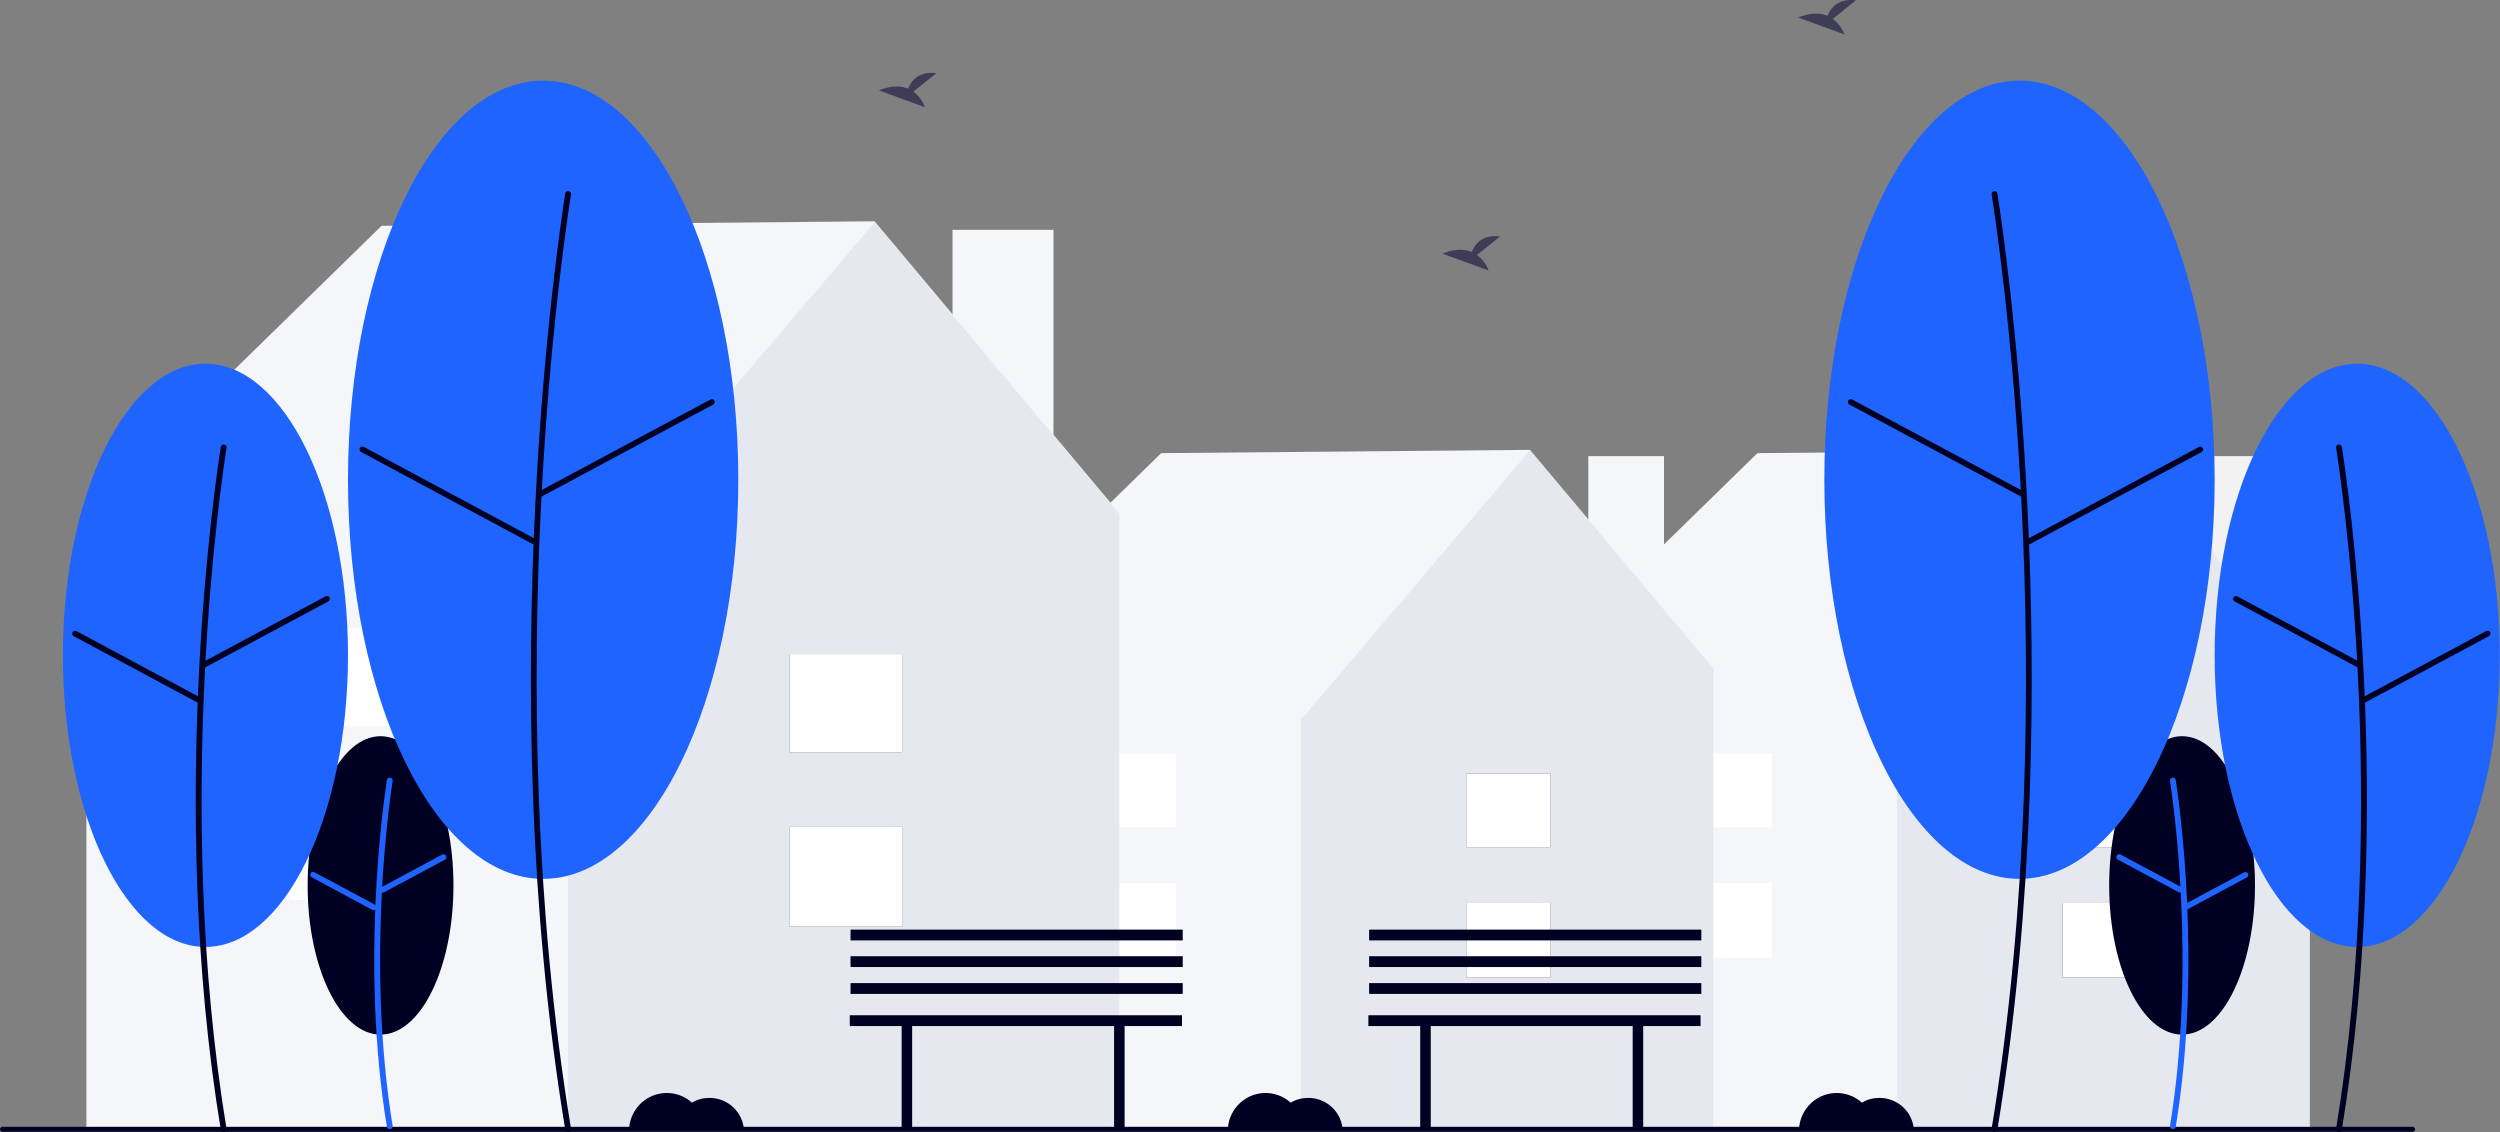 <svg width="616" height="279" viewBox="0 0 616 279" fill="none" xmlns="http://www.w3.org/2000/svg">
<rect x="0" y="0" width="616" height="279" fill="#808080" stroke="none"/>
<g clip-path="url(#clip0_1154_98)">
<path d="M556.925 112.393H538.282V177.006H556.925V112.393Z" fill="#F2F2F2"/>
<path d="M569.209 164.813L523.899 110.845L433.033 111.649L377.909 165.494L379.02 166.236H378.588V278.195H569.085V166.236L569.209 164.813Z" fill="#F5F6FA"/>
<path d="M523.961 110.907L467.417 177.439V278.196H569.085V164.752L523.961 110.907Z" fill="#E6E8F0"/>
<path d="M528.961 222.494H508.22V240.875H528.961V222.494Z" fill="#3F3D56"/>
<path d="M528.961 190.621H508.22V208.755H528.961V190.621Z" fill="#3F3D56"/>
<path d="M528.961 222.494H508.22V240.875H528.961V222.494Z" fill="white"/>
<path d="M528.961 190.621H508.22V208.755H528.961V190.621Z" fill="white"/>
<path d="M436.676 217.605H415.935V235.987H436.676V217.605Z" fill="white"/>
<path d="M436.676 185.731H415.935V203.865H436.676V185.731Z" fill="white"/>
<path d="M410.008 112.393H391.366V177.006H410.008V112.393Z" fill="#F5F6FA"/>
<path d="M422.292 164.813L376.983 110.845L286.117 111.649L230.992 165.494L232.103 166.236H231.671V278.195H422.169V166.236L422.292 164.813Z" fill="#F5F6FA"/>
<path d="M377.044 110.907L320.5 177.439V278.196H422.169V164.752L377.044 110.907Z" fill="#AAB2C8" fill-opacity="0.2"/>
<path d="M382.045 222.494H361.304V240.875H382.045V222.494Z" fill="#3F3D56"/>
<path d="M382.045 190.621H361.304V208.755H382.045V190.621Z" fill="#3F3D56"/>
<path d="M382.045 222.494H361.304V240.875H382.045V222.494Z" fill="white"/>
<path d="M382.045 190.621H361.304V208.755H382.045V190.621Z" fill="white"/>
<path d="M289.759 217.605H269.018V235.987H289.759V217.605Z" fill="white"/>
<path d="M289.759 185.731H269.018V203.865H289.759V185.731Z" fill="white"/>
<path d="M259.573 56.629H234.696V142.965H259.573V56.629Z" fill="#F5F6FA"/>
<path d="M275.993 126.689L215.498 54.525L94.014 55.639L20.371 127.617L21.852 128.546H21.297V278.196H275.808V128.546L275.993 126.689Z" fill="#F5F6FA"/>
<path d="M215.56 54.711L139.941 143.523V278.196H275.808V126.627L215.56 54.711Z" fill="#AAB2C8" fill-opacity="0.2"/>
<path d="M222.289 203.742H194.51V228.312H222.289V203.742Z" fill="#3F3D56"/>
<path d="M222.289 161.161H194.51V185.36H222.289V161.161Z" fill="#3F3D56"/>
<path d="M222.289 203.742H194.51V228.312H222.289V203.742Z" fill="white"/>
<path d="M222.289 161.161H194.51V185.36H222.289V161.161Z" fill="white"/>
<path d="M98.953 197.182H71.174V221.752H98.953V197.182Z" fill="white"/>
<path d="M98.953 154.663H71.174V178.862H98.953V154.663Z" fill="white"/>
<path d="M594.455 277.639H0.619C0.277 277.639 0 277.916 0 278.258C0 278.599 0.277 278.876 0.619 278.876H594.455C594.797 278.876 595.074 278.599 595.074 278.258C595.074 277.916 594.797 277.639 594.455 277.639Z" fill="#000022"/>
<path d="M93.767 254.925C103.688 254.925 111.731 238.466 111.731 218.162C111.731 197.859 103.688 181.399 93.767 181.399C83.847 181.399 75.804 197.859 75.804 218.162C75.804 238.466 83.847 254.925 93.767 254.925Z" fill="#000022"/>
<path d="M96.149 278.194C95.755 278.263 95.38 277.996 95.316 277.601C88.788 237.629 94.44 197.963 95.323 192.2C95.385 191.798 95.766 191.545 96.166 191.615C96.549 191.682 96.808 192.022 96.749 192.407C95.892 198.007 90.25 237.533 96.737 277.364C96.801 277.755 96.539 278.126 96.149 278.194Z" fill="#1F64FF"/>
<path d="M108.949 210.573L93.982 218.6C93.636 218.786 93.505 219.218 93.69 219.564C93.875 219.911 94.305 220.041 94.652 219.856L109.619 211.828C109.965 211.643 110.096 211.211 109.911 210.864C109.726 210.518 109.295 210.387 108.949 210.573Z" fill="#1F64FF"/>
<path d="M92.447 222.955L77.483 214.924C77.137 214.738 76.707 214.869 76.522 215.215C76.337 215.562 76.467 215.993 76.813 216.179L91.777 224.21C92.123 224.396 92.554 224.265 92.739 223.919C92.924 223.572 92.793 223.141 92.447 222.955Z" fill="#1F64FF"/>
<path d="M50.618 233.325C70.017 233.325 85.743 201.154 85.743 161.47C85.743 121.786 70.017 89.616 50.618 89.616C31.22 89.616 15.494 121.786 15.494 161.47C15.494 201.154 31.22 233.325 50.618 233.325Z" fill="#1F64FF"/>
<path d="M55.193 278.911C54.81 278.961 54.457 278.698 54.394 278.317C41.17 198.026 53.124 118.216 54.401 110.094C54.464 109.693 54.836 109.479 55.236 109.549C55.621 109.616 55.888 109.919 55.827 110.305C54.592 118.217 42.63 197.901 55.806 278.082C55.872 278.482 55.594 278.858 55.193 278.911Z" fill="#000022"/>
<path d="M80.23 146.929L49.694 163.305C49.348 163.491 49.217 163.923 49.402 164.269C49.587 164.616 50.018 164.746 50.364 164.561L80.899 148.184C81.245 147.998 81.376 147.567 81.191 147.22C81.006 146.874 80.576 146.743 80.23 146.929Z" fill="#000022"/>
<path d="M49.375 171.885L18.844 155.501C18.497 155.315 18.067 155.446 17.882 155.792C17.697 156.139 17.828 156.571 18.174 156.756L48.705 173.14C49.052 173.326 49.482 173.195 49.667 172.849C49.852 172.502 49.722 172.07 49.375 171.885Z" fill="#000022"/>
<path d="M133.83 216.553C160.388 216.553 181.917 172.523 181.917 118.209C181.917 63.896 160.388 19.866 133.83 19.866C107.272 19.866 85.743 63.896 85.743 118.209C85.743 172.523 107.272 216.553 133.83 216.553Z" fill="#1F64FF"/>
<path d="M140.101 278.875C139.707 278.944 139.332 278.677 139.267 278.282C121.016 167.463 137.766 57.202 139.28 47.637C139.343 47.239 139.711 47.031 140.107 47.1C140.495 47.168 140.764 47.476 140.703 47.864C139.208 57.281 122.423 167.329 140.688 278.046C140.753 278.436 140.491 278.807 140.101 278.875Z" fill="#000022"/>
<path d="M175.063 98.427L132.825 121.08C132.479 121.265 132.348 121.697 132.533 122.044C132.718 122.39 133.149 122.521 133.495 122.335L175.733 99.682C176.079 99.496 176.21 99.065 176.025 98.718C175.84 98.371 175.41 98.241 175.063 98.427Z" fill="#000022"/>
<path d="M131.858 132.771L89.624 110.109C89.278 109.923 88.847 110.053 88.662 110.4C88.477 110.746 88.608 111.178 88.954 111.364L131.188 134.026C131.534 134.212 131.964 134.082 132.149 133.735C132.334 133.389 132.204 132.957 131.858 132.771Z" fill="#000022"/>
<path d="M537.665 254.925C547.586 254.925 555.628 238.466 555.628 218.162C555.628 197.859 547.586 181.399 537.665 181.399C527.744 181.399 519.702 197.859 519.702 218.162C519.702 238.466 527.744 254.925 537.665 254.925Z" fill="#000022"/>
<path d="M535.283 278.194C535.677 278.263 536.052 277.996 536.117 277.601C542.644 237.629 536.992 197.963 536.11 192.2C536.048 191.798 535.667 191.545 535.266 191.615C534.883 191.682 534.625 192.022 534.683 192.407C535.54 198.007 541.182 237.533 534.695 277.364C534.631 277.755 534.893 278.126 535.283 278.194Z" fill="#1F64FF"/>
<path d="M537.479 218.584L522.512 210.557C522.166 210.371 521.735 210.501 521.55 210.848C521.365 211.195 521.496 211.626 521.842 211.812L536.81 219.839C537.156 220.025 537.586 219.894 537.771 219.548C537.956 219.201 537.825 218.77 537.479 218.584Z" fill="#1F64FF"/>
<path d="M552.932 214.961L537.968 222.992C537.621 223.178 537.491 223.609 537.676 223.956C537.861 224.302 538.291 224.432 538.638 224.247L553.602 216.216C553.948 216.03 554.078 215.599 553.893 215.252C553.708 214.906 553.278 214.775 552.932 214.961Z" fill="#1F64FF"/>
<path d="M580.814 233.325C600.213 233.325 615.938 201.154 615.938 161.47C615.938 121.786 600.213 89.616 580.814 89.616C561.416 89.616 545.69 121.786 545.69 161.47C545.69 201.154 561.416 233.325 580.814 233.325Z" fill="#1F64FF"/>
<path d="M576.24 278.911C576.622 278.961 576.976 278.698 577.038 278.317C590.262 198.026 578.309 118.216 577.032 110.094C576.969 109.693 576.597 109.479 576.197 109.549C575.812 109.616 575.545 109.919 575.605 110.305C576.84 118.217 588.802 197.901 575.626 278.082C575.561 278.482 575.838 278.858 576.24 278.911Z" fill="#000022"/>
<path d="M581.796 163.308L551.261 146.932C550.915 146.746 550.484 146.876 550.299 147.223C550.114 147.57 550.245 148.001 550.591 148.187L581.127 164.563C581.473 164.749 581.903 164.619 582.088 164.272C582.273 163.925 582.142 163.494 581.796 163.308Z" fill="#000022"/>
<path d="M612.607 155.483L582.076 171.867C581.729 172.053 581.599 172.484 581.784 172.831C581.969 173.177 582.399 173.308 582.746 173.122L613.277 156.738C613.623 156.553 613.754 156.121 613.569 155.774C613.384 155.428 612.953 155.297 612.607 155.483Z" fill="#000022"/>
<path d="M497.603 216.553C524.16 216.553 545.69 172.523 545.69 118.209C545.69 63.896 524.16 19.866 497.603 19.866C471.045 19.866 449.515 63.896 449.515 118.209C449.515 172.523 471.045 216.553 497.603 216.553Z" fill="#1F64FF"/>
<path d="M491.331 278.875C491.725 278.944 492.1 278.677 492.165 278.282C510.417 167.463 493.666 57.202 492.153 47.637C492.09 47.239 491.722 47.031 491.325 47.1C490.938 47.168 490.668 47.476 490.73 47.864C492.224 57.281 509.01 167.329 490.744 278.046C490.68 278.436 490.941 278.807 491.331 278.875Z" fill="#000022"/>
<path d="M498.608 121.084L456.37 98.431C456.024 98.245 455.593 98.375 455.408 98.722C455.223 99.069 455.354 99.5 455.7 99.686L497.938 122.339C498.285 122.525 498.715 122.394 498.9 122.048C499.085 121.701 498.954 121.269 498.608 121.084Z" fill="#000022"/>
<path d="M541.818 110.124L499.585 132.787C499.239 132.972 499.108 133.404 499.293 133.751C499.478 134.097 499.909 134.228 500.255 134.042L542.488 111.379C542.834 111.193 542.965 110.762 542.78 110.415C542.595 110.069 542.164 109.938 541.818 110.124Z" fill="#000022"/>
<path d="M363.958 62.818L369.637 58.238C365.193 57.743 363.403 60.157 362.662 62.075C359.205 60.652 355.439 62.509 355.439 62.509L366.798 66.655C366.242 65.108 365.254 63.808 363.958 62.818Z" fill="#3F3D56"/>
<path d="M225.067 22.59L230.746 18.01C226.301 17.515 224.511 19.928 223.77 21.847C220.313 20.424 216.548 22.28 216.548 22.28L227.906 26.427C227.351 24.88 226.363 23.58 225.067 22.59Z" fill="#3F3D56"/>
<path d="M451.614 4.641L457.293 0.062C452.848 -0.434 451.058 1.98 450.318 3.899C446.861 2.475 443.095 4.332 443.095 4.332L454.453 8.479C453.898 6.931 452.91 5.632 451.614 4.641Z" fill="#3F3D56"/>
<path d="M463.096 270.521C461.614 270.521 460.071 270.892 458.774 271.697C455.009 268.293 449.145 268.54 445.688 272.378C444.145 274.11 443.28 276.277 443.28 278.628H471.614C471.367 273.987 467.602 270.521 463.096 270.521Z" fill="#000022"/>
<path d="M174.818 270.521C173.337 270.521 171.793 270.892 170.497 271.697C166.732 268.293 160.867 268.54 157.41 272.378C155.867 274.11 155.003 276.277 155.003 278.628H183.337C183.09 273.987 179.324 270.521 174.818 270.521Z" fill="#000022"/>
<path d="M322.352 270.521C320.871 270.521 319.328 270.892 318.031 271.697C314.266 268.293 308.401 268.54 304.945 272.378C303.401 274.11 302.537 276.277 302.537 278.628H330.871C330.624 273.987 326.859 270.521 322.352 270.521Z" fill="#000022"/>
<path d="M291.24 250.159H209.387V252.82H222.165V277.948H224.757V252.82H274.511V277.948H277.104V252.82H291.24V250.159Z" fill="#000022"/>
<path d="M291.426 242.237H209.572V244.899H291.426V242.237Z" fill="#000022"/>
<path d="M291.426 235.615H209.572V238.277H291.426V235.615Z" fill="#000022"/>
<path d="M291.426 229.055H209.572V231.716H291.426V229.055Z" fill="#000022"/>
<path d="M419.02 250.159H337.167V252.82H349.945V277.948H352.538V252.82H402.292V277.948H404.884V252.82H419.02V250.159Z" fill="#000022"/>
<path d="M419.206 242.237H337.353V244.899H419.206V242.237Z" fill="#000022"/>
<path d="M419.206 235.615H337.353V238.277H419.206V235.615Z" fill="#000022"/>
<path d="M419.206 229.055H337.353V231.716H419.206V229.055Z" fill="#000022"/>
</g>
<defs>
<clipPath id="clip0_1154_98">
<rect width="616" height="279" fill="white"/>
</clipPath>
</defs>
</svg>
